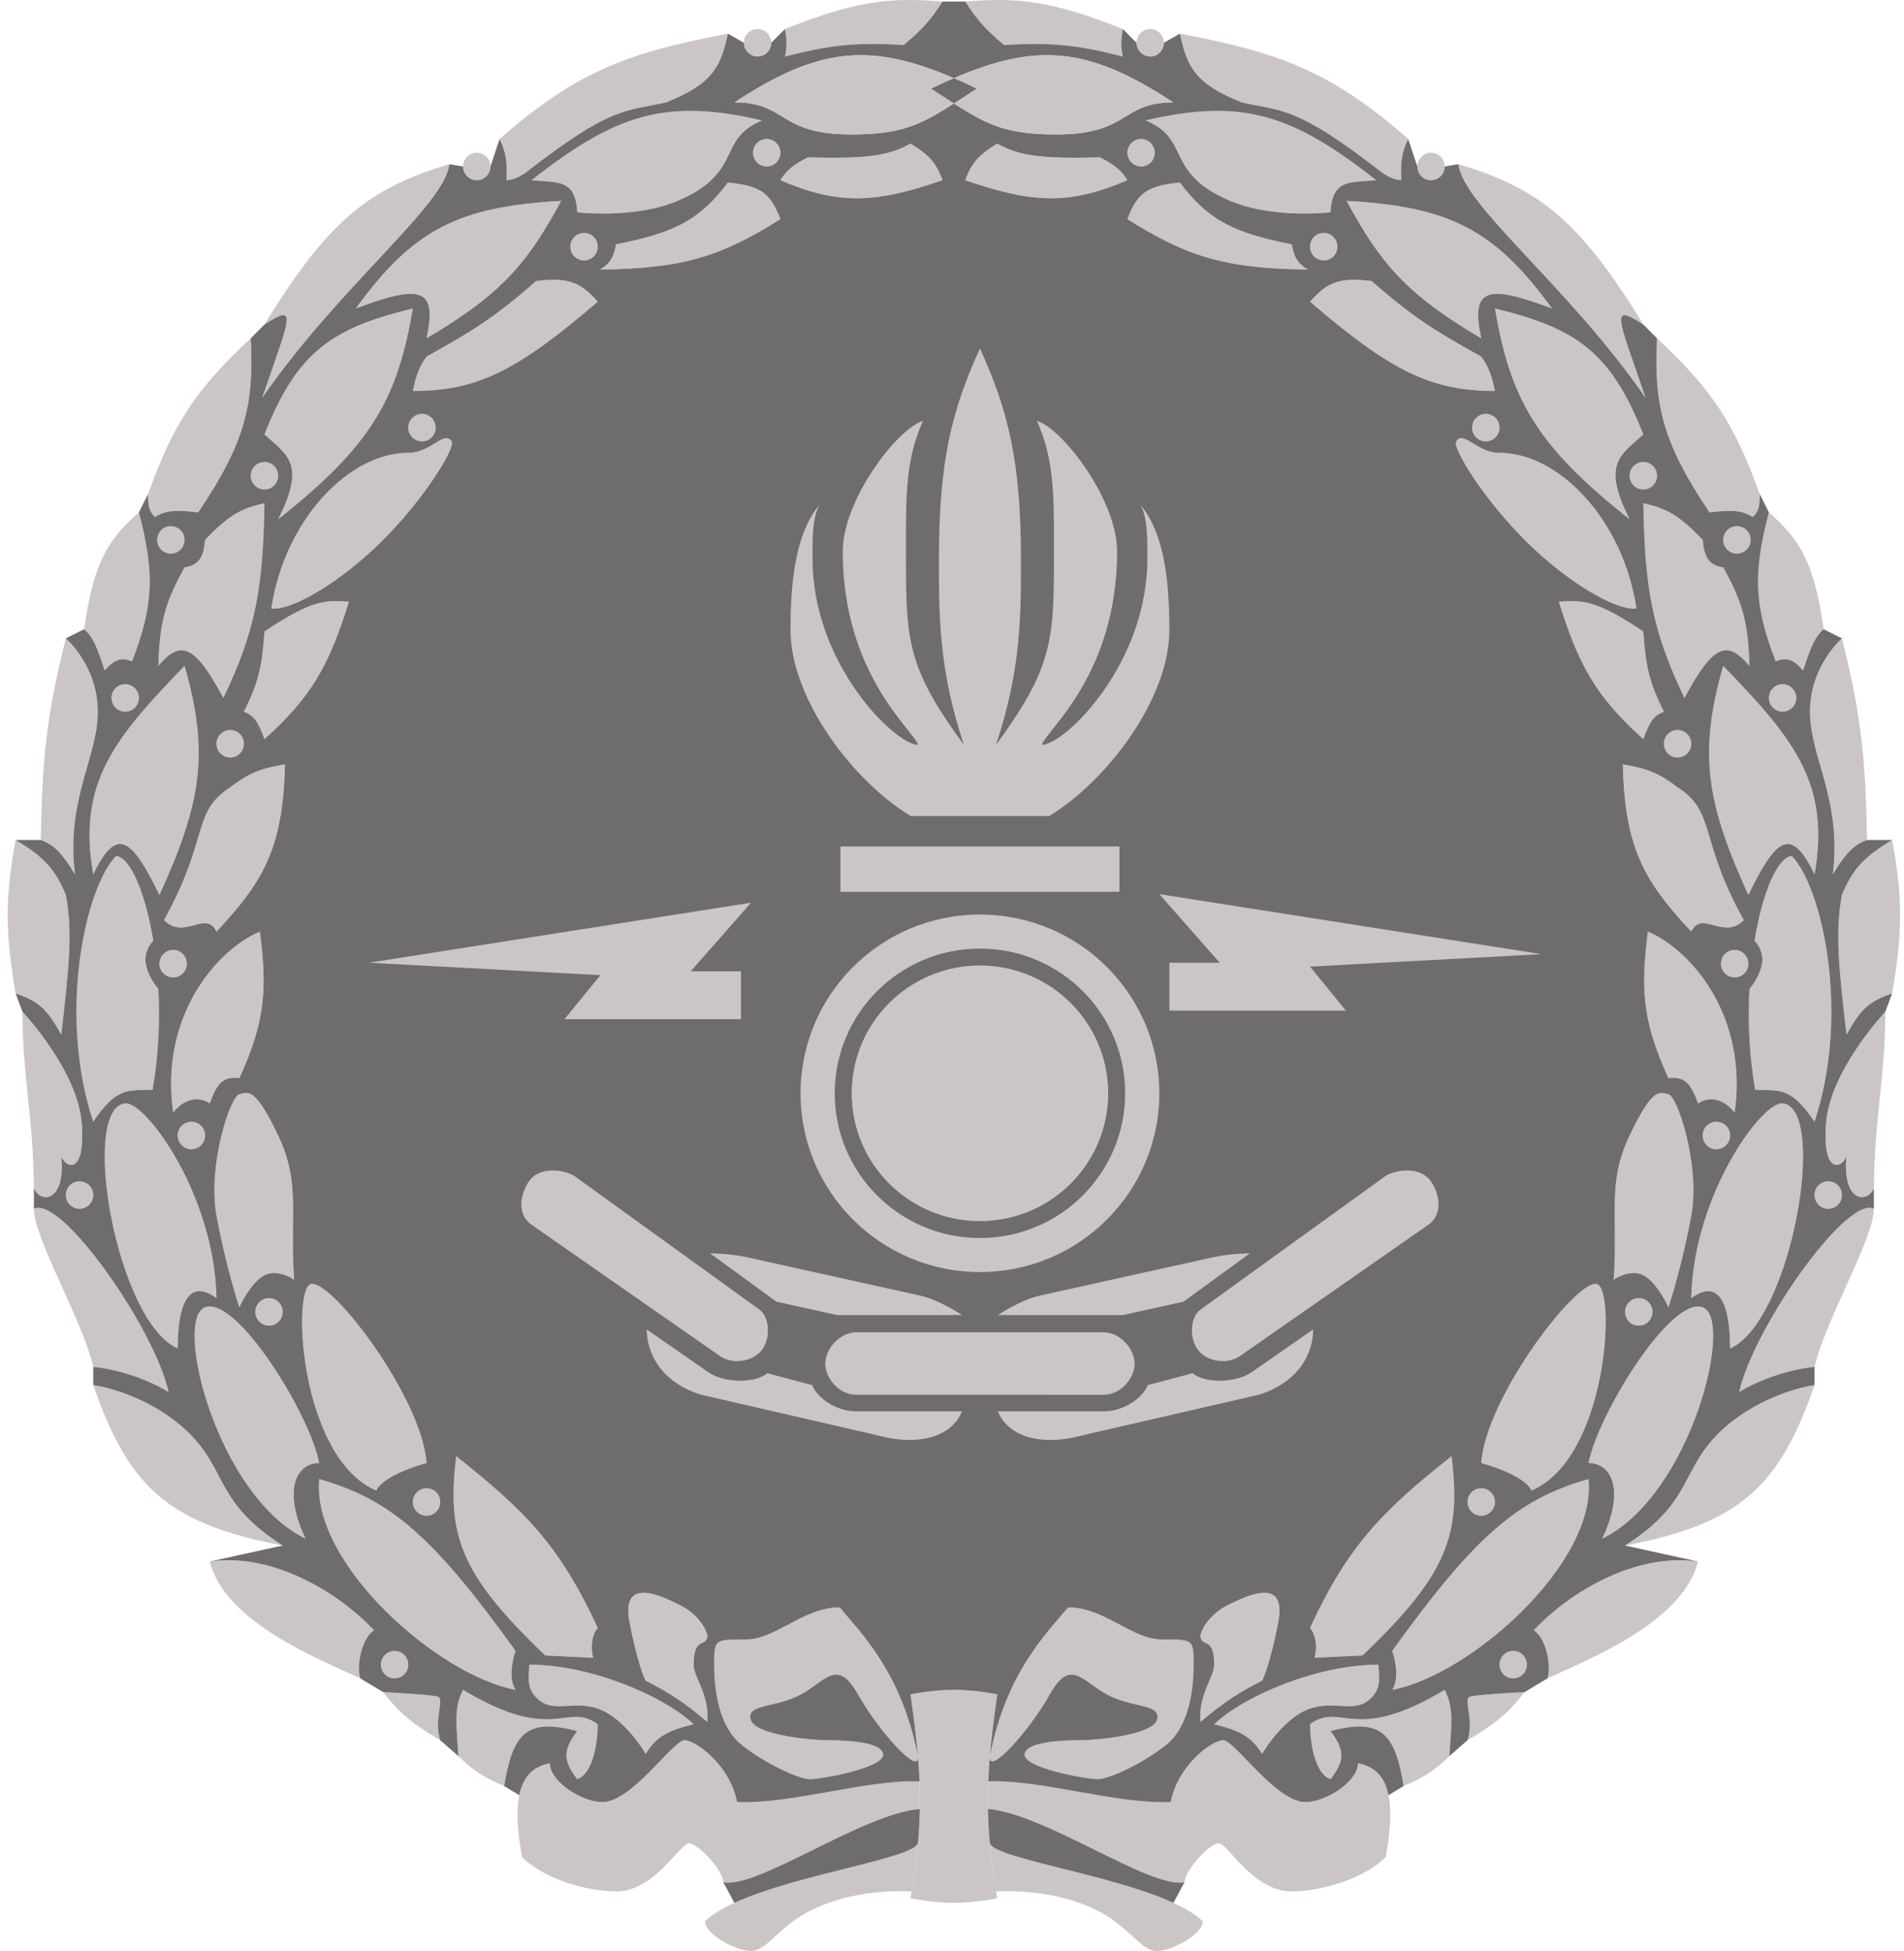 <svg width="164" height="168" viewBox="0 0 164 168" fill="none" xmlns="http://www.w3.org/2000/svg">
<path d="M78.523 162.871C74.1 162.674 70.561 163.858 68.594 165.238C66.628 166.619 65.842 168 64.662 168C63.482 168 60.729 166.619 60.729 165.436C61.334 164.861 62.209 164.338 63.254 163.858C68.662 161.374 78.611 160.051 79.064 158.729C78.946 160.007 78.767 161.36 78.523 162.871Z" fill="#CBC5C5"/>
<path d="M79.064 151.228C79.065 151.242 79.066 151.255 79.067 151.269C79.185 152.937 75.659 149.038 73.903 145.907C72.134 142.751 71.151 144.724 68.988 145.907C66.825 147.091 64.269 146.696 64.662 148.077C65.055 149.458 70.168 149.852 71.151 149.852C72.134 149.852 75.87 149.852 76.067 151.036C76.263 152.219 70.757 153.206 69.774 153.206C68.791 153.206 65.842 151.825 63.875 150.247C61.909 148.669 61.516 145.513 61.516 143.343C61.516 141.173 61.516 141.173 64.269 141.173C66.825 141.173 69.184 138.411 72.33 138.411C74.1 140.581 77.639 143.935 79.064 151.228Z" fill="#CBC5C5"/>
<path d="M59.746 143.343C59.746 140.778 60.926 141.962 60.926 140.778C60.795 140.252 60.139 139.003 58.566 138.214C56.6 137.228 53.454 135.847 54.24 139.792C54.869 142.948 55.42 144.395 55.617 144.724C57.664 145.773 58.822 146.515 60.926 148.274C61.122 145.907 59.746 144.447 59.746 143.343Z" fill="#CBC5C5"/>
<path d="M59.746 148.471C56.993 145.907 50.701 143.343 45.588 143.343C45.588 144.329 45.195 145.513 46.572 146.499C47.948 147.485 49.718 146.302 51.881 147.288C53.611 148.077 55.092 150.115 55.617 151.036C56.493 149.599 57.426 149.046 59.746 148.471Z" fill="#CBC5C5"/>
<path d="M49.718 153.206C51.133 152.732 51.487 149.852 51.487 148.471C48.734 146.499 47.751 150.247 39.886 145.513C39.193 146.941 39.225 147.809 39.493 151.228C40.752 152.43 41.57 153.014 43.425 153.797C44.171 149.23 45.371 147.912 49.718 149.063C48.499 150.705 48.465 151.564 49.718 153.206Z" fill="#CBC5C5"/>
<path d="M62.302 162.082C62.302 161.096 60.139 158.729 59.353 158.729C58.566 158.729 56.403 162.871 53.06 162.871C50.697 162.871 46.957 161.885 44.968 159.912C44.514 157.465 44.488 155.77 44.728 154.587C45.126 152.624 46.254 152.071 47.358 151.825C47.358 153.403 50.111 155.178 51.881 155.178C54.437 155.178 57.976 149.852 58.959 149.852C59.943 149.852 62.892 152.022 63.482 155.178C68.201 155.376 74.69 153.206 79.204 153.403C79.237 154.203 79.246 154.985 79.231 155.77C74.297 156.165 65.252 162.674 62.302 162.082Z" fill="#CBC5C5"/>
<path d="M51.094 142.751C50.779 141.489 51.16 140.515 51.487 140.187C48.147 132.94 45.121 130.03 39.296 125.392C38.462 132.222 39.644 135.552 46.965 142.554L51.094 142.751Z" fill="#CBC5C5"/>
<path d="M32.807 143.343C32.807 143.996 33.336 144.526 33.987 144.526C34.639 144.526 35.167 143.996 35.167 143.343C35.167 142.689 34.639 142.159 33.987 142.159C33.336 142.159 32.807 142.689 32.807 143.343Z" fill="#CBC5C5"/>
<path d="M35.56 129.337C35.56 129.991 36.088 130.521 36.74 130.521C37.392 130.521 37.92 129.991 37.92 129.337C37.92 128.684 37.392 128.154 36.74 128.154C36.088 128.154 35.56 128.684 35.56 129.337Z" fill="#CBC5C5"/>
<path d="M21.992 112.965C21.992 113.619 22.521 114.149 23.172 114.149C23.824 114.149 24.352 113.619 24.352 112.965C24.352 112.311 23.824 111.782 23.172 111.782C22.521 111.782 21.992 112.311 21.992 112.965Z" fill="#CBC5C5"/>
<path d="M5.672 102.905C5.672 103.559 6.2 104.088 6.852 104.088C7.503 104.088 8.032 103.559 8.032 102.905C8.032 102.251 7.503 101.721 6.852 101.721C6.2 101.721 5.672 102.251 5.672 102.905Z" fill="#CBC5C5"/>
<path d="M15.307 97.776C15.307 98.43 15.835 98.96 16.487 98.96C17.138 98.96 17.666 98.43 17.666 97.776C17.666 97.123 17.138 96.593 16.487 96.593C15.835 96.593 15.307 97.123 15.307 97.776Z" fill="#CBC5C5"/>
<path d="M13.734 82.982C13.734 83.635 14.262 84.165 14.914 84.165C15.565 84.165 16.093 83.635 16.093 82.982C16.093 82.328 15.565 81.798 14.914 81.798C14.262 81.798 13.734 82.328 13.734 82.982Z" fill="#CBC5C5"/>
<path d="M9.605 60.1C9.605 60.754 10.133 61.283 10.784 61.283C11.436 61.283 11.964 60.754 11.964 60.1C11.964 59.446 11.436 58.916 10.784 58.916C10.133 58.916 9.605 59.446 9.605 60.1Z" fill="#CBC5C5"/>
<path d="M18.65 64.045C18.65 64.699 19.178 65.229 19.829 65.229C20.481 65.229 21.009 64.699 21.009 64.045C21.009 63.391 20.481 62.862 19.829 62.862C19.178 62.862 18.65 63.391 18.65 64.045Z" fill="#CBC5C5"/>
<path d="M13.537 46.489C13.537 47.143 14.066 47.673 14.717 47.673C15.369 47.673 15.897 47.143 15.897 46.489C15.897 45.836 15.369 45.306 14.717 45.306C14.066 45.306 13.537 45.836 13.537 46.489Z" fill="#CBC5C5"/>
<path d="M21.599 40.966C21.599 41.62 22.127 42.15 22.779 42.15C23.431 42.15 23.959 41.62 23.959 40.966C23.959 40.312 23.431 39.782 22.779 39.782C22.127 39.782 21.599 40.312 21.599 40.966Z" fill="#CBC5C5"/>
<path d="M35.167 36.824C35.167 37.477 35.695 38.007 36.347 38.007C36.998 38.007 37.526 37.477 37.526 36.824C37.526 36.17 36.998 35.64 36.347 35.64C35.695 35.64 35.167 36.17 35.167 36.824Z" fill="#CBC5C5"/>
<path d="M49.128 21.24C49.128 21.894 49.656 22.424 50.308 22.424C50.959 22.424 51.487 21.894 51.487 21.24C51.487 20.587 50.959 20.057 50.308 20.057C49.656 20.057 49.128 20.587 49.128 21.24Z" fill="#CBC5C5"/>
<path d="M39.886 14.336C39.886 14.99 40.414 15.52 41.066 15.52C41.717 15.52 42.246 14.99 42.246 14.336C42.246 13.682 41.717 13.153 41.066 13.153C40.414 13.153 39.886 13.682 39.886 14.336Z" fill="#CBC5C5"/>
<path d="M64.858 13.153C64.858 13.806 65.387 14.336 66.038 14.336C66.69 14.336 67.218 13.806 67.218 13.153C67.218 12.499 66.69 11.969 66.038 11.969C65.387 11.969 64.858 12.499 64.858 13.153Z" fill="#CBC5C5"/>
<path d="M64.072 3.684C64.072 4.338 64.6 4.868 65.252 4.868C65.903 4.868 66.431 4.338 66.431 3.684C66.431 3.031 65.903 2.501 65.252 2.501C64.6 2.501 64.072 3.031 64.072 3.684Z" fill="#CBC5C5"/>
<path d="M44.409 142.159C44.146 142.883 43.779 144.566 44.409 145.513C37.719 144.273 26.783 134.609 27.498 127.365C33.603 129.111 37.242 132.207 44.409 142.159Z" fill="#CBC5C5"/>
<path d="M36.74 125.984C36.347 120.264 28.285 109.809 26.712 110.598C25.139 111.387 25.925 125.59 32.414 128.351C32.886 127.247 35.495 126.313 36.74 125.984Z" fill="#CBC5C5"/>
<path d="M32.217 140.384C29.071 137.031 23.369 133.677 18.06 134.466C19.436 139.792 27.695 142.948 31.038 144.526C30.644 143.343 31.234 140.976 32.217 140.384Z" fill="#CBC5C5"/>
<path d="M37.92 149.852C37.33 148.077 38.313 146.302 37.723 146.104C37.251 145.947 34.38 145.776 33.004 145.71C34.341 147.434 35.384 148.353 37.92 149.852Z" fill="#CBC5C5"/>
<path d="M27.498 125.984C26.712 121.842 20.419 111.584 17.666 112.571C14.914 113.557 18.65 128.746 26.318 132.494C24.352 128.351 25.483 125.984 27.498 125.984Z" fill="#CBC5C5"/>
<path d="M25.335 110.203C24.942 104.483 25.925 101.919 23.959 97.776C21.992 93.634 21.403 94.028 20.616 94.226C19.829 94.423 17.863 100.341 18.65 104.68C19.279 108.152 20.223 111.387 20.616 112.571C20.944 111.847 21.835 110.282 22.779 109.809C23.723 109.336 24.876 109.875 25.335 110.203Z" fill="#CBC5C5"/>
<path d="M18.65 111.782C18.473 102.905 12.554 94.837 10.784 95.015C6.852 95.409 9.998 113.754 15.307 116.121C15.307 111.782 16.487 110.203 18.65 111.782Z" fill="#CBC5C5"/>
<path d="M24.352 133.085C18.453 129.337 19.633 126.576 16.093 123.222C13.262 120.54 9.539 119.475 8.032 119.277C11.036 127.891 14.326 131.19 24.352 133.085Z" fill="#CBC5C5"/>
<path d="M14.52 119.869C13.341 114.442 5.279 102.905 2.919 104.088C2.919 106.653 7.14 113.754 8.032 117.699C11.02 118.015 13.603 119.277 14.52 119.869Z" fill="#CBC5C5"/>
<path d="M22.386 80.22C18.65 81.798 13.734 87.519 14.914 95.804C16.172 94.226 17.535 94.62 18.06 95.015C18.702 93.26 19.218 92.672 20.616 92.845C22.88 87.896 23.013 85.135 22.386 80.22Z" fill="#CBC5C5"/>
<path d="M9.998 73.711C7.442 76.275 4.908 87.129 8.032 96.593C10.176 93.39 11.212 93.985 13.144 93.831C13.66 90.881 13.783 87.892 13.64 85.152C13.343 84.823 12.711 83.929 12.554 82.982C12.397 82.035 12.92 81.272 13.201 81.009C12.511 76.786 11.207 73.823 9.998 73.711Z" fill="#CBC5C5"/>
<path d="M1.936 87.124C1.936 92.845 2.858 95.882 2.919 102.313C3.509 103.694 5.672 103.497 5.279 99.552C5.56 100.492 7.364 101.396 7.048 96.79C6.733 92.184 1.936 87.124 1.936 87.124Z" fill="#CBC5C5"/>
<path d="M24.549 65.82C24.375 73.016 22.708 75.892 18.65 80.22C17.695 78.31 15.897 81.009 14.127 79.234C18.06 72.133 16.487 69.963 19.829 67.793C21.702 66.373 22.726 66.148 24.549 65.82Z" fill="#CBC5C5"/>
<path d="M15.897 57.338C9.998 63.453 6.617 67.343 8.032 75.289C10.052 71.104 11.329 72.134 13.734 77.064C17.285 69.273 18.088 64.948 15.897 57.338Z" fill="#CBC5C5"/>
<path d="M5.279 89.097C5.965 83.149 6.262 80.22 5.672 77.064C4.761 74.873 3.836 73.827 1.346 72.33C0.397 77.495 0.475 80.381 1.346 85.546C3.567 86.263 4.225 87.236 5.279 89.097Z" fill="#CBC5C5"/>
<path d="M6.458 75.289C5.672 68.779 8.425 65.229 8.425 61.283C8.425 57.338 5.672 54.971 5.672 54.971C3.894 62.022 3.642 65.756 3.509 72.33C4.688 72.774 5.339 73.462 6.458 75.289Z" fill="#CBC5C5"/>
<path d="M30.054 51.815C28.362 57.227 26.92 59.924 22.779 63.651C22.212 62.029 21.812 61.605 21.009 61.283C22.375 58.575 22.589 57.064 22.779 54.38C26.919 51.604 28.046 51.678 30.054 51.815Z" fill="#CBC5C5"/>
<path d="M19.24 60.1C16.68 55.328 15.499 55.163 13.64 57.338C13.734 53.266 14.406 51.582 15.897 48.856C17.282 48.654 17.533 47.802 17.666 46.489C19.794 44.256 20.888 43.757 22.779 43.333C22.66 50.416 22.087 54.174 19.24 60.1Z" fill="#CBC5C5"/>
<path d="M11.964 44.122C9.175 46.56 8.046 48.612 7.245 54.182C8.001 54.83 8.375 55.745 9.015 57.733C9.911 56.736 10.43 56.594 11.374 56.944C13.291 52.038 13.294 49.232 11.964 44.122Z" fill="#CBC5C5"/>
<path d="M23.369 52.407C24.519 44.756 30.054 38.993 35.167 38.993C37.133 38.993 38.247 37.021 38.903 38.007C39.254 38.536 36.586 42.95 32.807 46.686C29.541 49.916 25.284 52.59 23.369 52.407Z" fill="#CBC5C5"/>
<path d="M35.56 26.566C28.604 28.241 25.569 30.306 22.779 37.415C24.816 39.225 26.346 39.985 23.959 44.714C32.167 38.242 34.245 34.195 35.56 26.566Z" fill="#CBC5C5"/>
<path d="M21.599 29.131C16.803 33.587 14.913 36.557 12.751 42.544C12.748 43.509 12.809 43.998 13.341 44.517C14.23 43.999 14.965 43.86 17.077 44.122C21.153 38.076 21.882 34.815 21.599 29.131Z" fill="#CBC5C5"/>
<path d="M48.341 17.295C39.455 17.788 35.563 19.79 30.644 26.566C36.313 24.431 37.66 24.823 36.74 29.131C43.34 25.259 45.494 22.524 48.341 17.295Z" fill="#CBC5C5"/>
<path d="M38.706 14.139C38.313 17.689 29.268 24.593 22.582 34.259C24.942 27.355 25.743 26.02 22.779 27.947C28.275 18.958 31.815 16.194 38.706 14.139Z" fill="#CBC5C5"/>
<path d="M51.487 25.974C50.085 24.422 49.13 23.828 46.178 24.199C42.413 27.521 40.378 28.665 36.904 30.616L36.74 30.709C36.123 31.543 35.842 32.308 35.56 33.667C41.038 33.679 44.552 31.948 51.487 25.974Z" fill="#CBC5C5"/>
<path d="M58.37 17.295C54.633 18.873 49.718 18.281 49.718 18.281C49.584 15.362 47.977 15.737 45.785 15.52C53.038 9.82 57.353 8.437 65.645 10.371C61.712 11.969 64.072 14.886 58.37 17.295Z" fill="#CBC5C5"/>
<path d="M51.684 23.213C59.018 23.14 62.254 21.98 67.218 18.873C66.334 16.517 65.42 15.999 62.695 15.717C60.203 19.047 57.943 20.068 53.06 21.043C52.87 22.091 52.603 22.656 51.684 23.213Z" fill="#CBC5C5"/>
<path d="M62.695 2.895C62.094 5.762 61.364 7.222 57.386 8.813C53.89 9.623 52.779 9.017 45.195 14.928C44.56 15.327 44.215 15.459 43.622 15.52C43.711 13.868 43.559 13.09 43.032 11.969C49.76 6.063 54.241 4.511 62.695 2.895Z" fill="#CBC5C5"/>
<path d="M81.179 15.52C80.652 14.021 80.031 13.346 78.426 12.364C76.519 13.445 74.548 13.678 69.578 13.547C68.315 14.207 67.769 14.629 67.218 15.52C72.112 17.598 75.191 17.591 81.179 15.52Z" fill="#CBC5C5"/>
<path d="M81.179 0.134C80.246 1.607 79.562 2.43 77.836 3.881C73.603 3.612 71.392 3.903 67.611 4.868C67.816 3.945 67.764 3.424 67.611 2.501C73.705 0.082 76.581 -0.247 81.179 0.134Z" fill="#CBC5C5"/>
<path d="M85.803 162.871C90.226 162.674 93.765 163.858 95.732 165.238C97.698 166.619 98.485 168 99.664 168C100.844 168 103.597 166.619 103.597 165.436C102.992 164.861 102.117 164.338 101.073 163.858C95.664 161.374 85.715 160.051 85.263 158.729C85.38 160.007 85.559 161.36 85.803 162.871Z" fill="#CBC5C5"/>
<path d="M85.263 151.228C85.261 151.242 85.26 151.255 85.259 151.269C85.141 152.937 88.667 149.038 90.423 145.907C92.192 142.751 93.175 144.724 95.338 145.907C97.501 147.091 100.058 146.696 99.664 148.077C99.271 149.458 94.159 149.852 93.175 149.852C92.192 149.852 88.456 149.852 88.26 151.036C88.063 152.219 93.569 153.206 94.552 153.206C95.535 153.206 98.485 151.825 100.451 150.247C102.417 148.669 102.811 145.513 102.811 143.343C102.811 141.173 102.811 141.173 100.058 141.173C97.501 141.173 95.142 138.411 91.996 138.411C90.226 140.581 86.687 143.935 85.263 151.228Z" fill="#CBC5C5"/>
<path d="M104.58 143.343C104.58 140.778 103.4 141.962 103.4 140.778C103.532 140.252 104.187 139.003 105.76 138.214C107.726 137.228 110.872 135.847 110.086 139.792C109.457 142.948 108.906 144.395 108.71 144.724C106.662 145.773 105.504 146.515 103.4 148.274C103.204 145.907 104.58 144.447 104.58 143.343Z" fill="#CBC5C5"/>
<path d="M104.58 148.471C107.333 145.907 113.625 143.343 118.738 143.343C118.738 144.329 119.131 145.513 117.755 146.499C116.378 147.485 114.609 146.302 112.446 147.288C110.715 148.077 109.234 150.115 108.71 151.036C107.833 149.599 106.9 149.046 104.58 148.471Z" fill="#CBC5C5"/>
<path d="M114.609 153.206C113.193 152.732 112.839 149.852 112.839 148.471C115.592 146.499 116.575 150.247 124.44 145.513C125.133 146.941 125.101 147.809 124.833 151.228C123.575 152.43 122.756 153.014 120.901 153.797C120.155 149.23 118.955 147.912 114.609 149.063C115.828 150.705 115.861 151.564 114.609 153.206Z" fill="#CBC5C5"/>
<path d="M102.024 162.082C102.024 161.096 104.187 158.729 104.974 158.729C105.76 158.729 107.923 162.871 111.266 162.871C113.629 162.871 117.37 161.885 119.358 159.912C119.813 157.465 119.838 155.77 119.598 154.587C119.2 152.624 118.072 152.071 116.968 151.825C116.968 153.403 114.215 155.178 112.446 155.178C109.889 155.178 106.35 149.852 105.367 149.852C104.384 149.852 101.434 152.022 100.844 155.178C96.125 155.376 89.636 153.206 85.122 153.403C85.089 154.203 85.08 154.985 85.095 155.77C90.029 156.165 99.075 162.674 102.024 162.082Z" fill="#CBC5C5"/>
<path d="M113.232 142.751C113.547 141.489 113.167 140.515 112.839 140.187C116.18 132.94 119.205 130.03 125.03 125.392C125.864 132.222 124.683 135.552 117.361 142.554L113.232 142.751Z" fill="#CBC5C5"/>
<path d="M131.519 143.343C131.519 143.996 130.991 144.526 130.339 144.526C129.688 144.526 129.159 143.996 129.159 143.343C129.159 142.689 129.688 142.159 130.339 142.159C130.991 142.159 131.519 142.689 131.519 143.343Z" fill="#CBC5C5"/>
<path d="M128.766 129.337C128.766 129.991 128.238 130.521 127.586 130.521C126.935 130.521 126.406 129.991 126.406 129.337C126.406 128.684 126.935 128.154 127.586 128.154C128.238 128.154 128.766 128.684 128.766 129.337Z" fill="#CBC5C5"/>
<path d="M142.334 112.965C142.334 113.619 141.806 114.149 141.154 114.149C140.502 114.149 139.974 113.619 139.974 112.965C139.974 112.311 140.502 111.782 141.154 111.782C141.806 111.782 142.334 112.311 142.334 112.965Z" fill="#CBC5C5"/>
<path d="M158.654 102.905C158.654 103.559 158.126 104.088 157.474 104.088C156.823 104.088 156.295 103.559 156.295 102.905C156.295 102.251 156.823 101.721 157.474 101.721C158.126 101.721 158.654 102.251 158.654 102.905Z" fill="#CBC5C5"/>
<path d="M149.019 97.776C149.019 98.43 148.491 98.96 147.839 98.96C147.188 98.96 146.66 98.43 146.66 97.776C146.66 97.123 147.188 96.593 147.839 96.593C148.491 96.593 149.019 97.123 149.019 97.776Z" fill="#CBC5C5"/>
<path d="M150.592 82.982C150.592 83.635 150.064 84.165 149.413 84.165C148.761 84.165 148.233 83.635 148.233 82.982C148.233 82.328 148.761 81.798 149.413 81.798C150.064 81.798 150.592 82.328 150.592 82.982Z" fill="#CBC5C5"/>
<path d="M154.722 60.1C154.722 60.754 154.193 61.283 153.542 61.283C152.89 61.283 152.362 60.754 152.362 60.1C152.362 59.446 152.89 58.916 153.542 58.916C154.193 58.916 154.722 59.446 154.722 60.1Z" fill="#CBC5C5"/>
<path d="M145.676 64.045C145.676 64.699 145.148 65.229 144.497 65.229C143.845 65.229 143.317 64.699 143.317 64.045C143.317 63.391 143.845 62.862 144.497 62.862C145.148 62.862 145.676 63.391 145.676 64.045Z" fill="#CBC5C5"/>
<path d="M150.789 46.489C150.789 47.143 150.261 47.673 149.609 47.673C148.958 47.673 148.429 47.143 148.429 46.489C148.429 45.836 148.958 45.306 149.609 45.306C150.261 45.306 150.789 45.836 150.789 46.489Z" fill="#CBC5C5"/>
<path d="M142.727 40.966C142.727 41.62 142.199 42.15 141.547 42.15C140.896 42.15 140.367 41.62 140.367 40.966C140.367 40.312 140.896 39.782 141.547 39.782C142.199 39.782 142.727 40.312 142.727 40.966Z" fill="#CBC5C5"/>
<path d="M129.159 36.824C129.159 37.477 128.631 38.007 127.98 38.007C127.328 38.007 126.8 37.477 126.8 36.824C126.8 36.17 127.328 35.64 127.98 35.64C128.631 35.64 129.159 36.17 129.159 36.824Z" fill="#CBC5C5"/>
<path d="M115.198 21.24C115.198 21.894 114.67 22.424 114.019 22.424C113.367 22.424 112.839 21.894 112.839 21.24C112.839 20.587 113.367 20.057 114.019 20.057C114.67 20.057 115.198 20.587 115.198 21.24Z" fill="#CBC5C5"/>
<path d="M124.44 14.336C124.44 14.99 123.912 15.52 123.26 15.52C122.609 15.52 122.081 14.99 122.081 14.336C122.081 13.682 122.609 13.153 123.26 13.153C123.912 13.153 124.44 13.682 124.44 14.336Z" fill="#CBC5C5"/>
<path d="M99.468 13.153C99.468 13.806 98.94 14.336 98.288 14.336C97.636 14.336 97.108 13.806 97.108 13.153C97.108 12.499 97.636 11.969 98.288 11.969C98.94 11.969 99.468 12.499 99.468 13.153Z" fill="#CBC5C5"/>
<path d="M100.254 3.684C100.254 4.338 99.726 4.868 99.075 4.868C98.423 4.868 97.895 4.338 97.895 3.684C97.895 3.031 98.423 2.501 99.075 2.501C99.726 2.501 100.254 3.031 100.254 3.684Z" fill="#CBC5C5"/>
<path d="M119.918 142.159C120.18 142.883 120.547 144.566 119.918 145.513C126.607 144.273 137.544 134.609 136.828 127.365C130.724 129.111 127.084 132.207 119.918 142.159Z" fill="#CBC5C5"/>
<path d="M127.586 125.984C127.98 120.264 136.041 109.809 137.615 110.598C139.188 111.387 138.401 125.59 131.912 128.351C131.44 127.247 128.832 126.313 127.586 125.984Z" fill="#CBC5C5"/>
<path d="M132.109 140.384C135.255 137.031 140.957 133.677 146.266 134.466C144.89 139.792 136.631 142.948 133.289 144.526C133.682 143.343 133.092 140.976 132.109 140.384Z" fill="#CBC5C5"/>
<path d="M126.406 149.852C126.996 148.077 126.013 146.302 126.603 146.104C127.075 145.947 129.946 145.776 131.322 145.71C129.985 147.434 128.942 148.353 126.406 149.852Z" fill="#CBC5C5"/>
<path d="M136.828 125.984C137.615 121.842 143.907 111.584 146.66 112.571C149.413 113.557 145.676 128.746 138.008 132.494C139.974 128.351 138.844 125.984 136.828 125.984Z" fill="#CBC5C5"/>
<path d="M138.991 110.203C139.384 104.483 138.401 101.919 140.367 97.776C142.334 93.634 142.924 94.028 143.71 94.226C144.497 94.423 146.463 100.341 145.676 104.68C145.047 108.152 144.103 111.387 143.71 112.571C143.382 111.847 142.491 110.282 141.547 109.809C140.603 109.336 139.45 109.875 138.991 110.203Z" fill="#CBC5C5"/>
<path d="M145.676 111.782C145.853 102.905 151.772 94.837 153.542 95.015C157.474 95.409 154.328 113.754 149.019 116.121C149.019 111.782 147.839 110.203 145.676 111.782Z" fill="#CBC5C5"/>
<path d="M139.974 133.085C145.873 129.337 144.693 126.576 148.233 123.222C151.064 120.54 154.787 119.475 156.295 119.277C153.29 127.891 150 131.19 139.974 133.085Z" fill="#CBC5C5"/>
<path d="M149.806 119.869C150.986 114.442 159.048 102.905 161.407 104.088C161.407 106.653 157.186 113.754 156.295 117.699C153.306 118.015 150.723 119.277 149.806 119.869Z" fill="#CBC5C5"/>
<path d="M141.94 80.22C145.676 81.798 150.592 87.519 149.413 95.804C148.154 94.226 146.791 94.62 146.266 95.015C145.624 93.26 145.108 92.672 143.71 92.845C141.446 87.896 141.313 85.135 141.94 80.22Z" fill="#CBC5C5"/>
<path d="M154.328 73.711C156.885 76.275 159.418 87.129 156.295 96.593C154.15 93.39 153.114 93.985 151.182 93.831C150.666 90.881 150.543 87.892 150.687 85.152C150.983 84.823 151.615 83.929 151.772 82.982C151.929 82.035 151.406 81.272 151.125 81.009C151.815 76.786 153.119 73.823 154.328 73.711Z" fill="#CBC5C5"/>
<path d="M162.39 87.124C162.39 92.845 161.469 95.882 161.407 102.313C160.817 103.694 158.654 103.497 159.048 99.552C158.766 100.492 156.963 101.396 157.278 96.79C157.593 92.184 162.39 87.124 162.39 87.124Z" fill="#CBC5C5"/>
<path d="M139.778 65.82C139.952 73.016 141.618 75.892 145.676 80.22C146.632 78.31 148.429 81.009 150.199 79.234C146.266 72.133 147.839 69.963 144.497 67.793C142.624 66.373 141.601 66.148 139.778 65.82Z" fill="#CBC5C5"/>
<path d="M148.429 57.338C154.328 63.453 157.709 67.343 156.295 75.289C154.275 71.104 152.997 72.134 150.592 77.064C147.041 69.273 146.238 64.948 148.429 57.338Z" fill="#CBC5C5"/>
<path d="M159.048 89.097C158.361 83.149 158.064 80.22 158.654 77.064C159.565 74.873 160.49 73.827 162.98 72.33C163.929 77.495 163.851 80.381 162.98 85.546C160.759 86.263 160.101 87.236 159.048 89.097Z" fill="#CBC5C5"/>
<path d="M157.868 75.289C158.654 68.779 155.901 65.229 155.901 61.283C155.901 57.338 158.654 54.971 158.654 54.971C160.432 62.022 160.684 65.756 160.817 72.33C159.638 72.774 158.987 73.462 157.868 75.289Z" fill="#CBC5C5"/>
<path d="M134.272 51.815C135.964 57.227 137.406 59.924 141.547 63.651C142.114 62.029 142.514 61.605 143.317 61.283C141.952 58.575 141.737 57.064 141.547 54.38C137.407 51.604 136.281 51.678 134.272 51.815Z" fill="#CBC5C5"/>
<path d="M145.087 60.1C147.646 55.328 148.827 55.163 150.687 57.338C150.592 53.266 149.92 51.582 148.429 48.856C147.044 48.654 146.794 47.802 146.66 46.489C144.533 44.256 143.438 43.757 141.547 43.333C141.666 50.416 142.24 54.174 145.087 60.1Z" fill="#CBC5C5"/>
<path d="M152.362 44.122C155.151 46.56 156.28 48.612 157.081 54.182C156.325 54.83 155.951 55.745 155.311 57.733C154.415 56.736 153.897 56.594 152.952 56.944C151.035 52.038 151.032 49.232 152.362 44.122Z" fill="#CBC5C5"/>
<path d="M140.957 52.407C139.808 44.756 134.272 38.993 129.159 38.993C127.193 38.993 126.079 37.021 125.423 38.007C125.072 38.536 127.741 42.95 131.519 46.686C134.786 49.916 139.043 52.59 140.957 52.407Z" fill="#CBC5C5"/>
<path d="M128.766 26.566C135.722 28.241 138.757 30.306 141.547 37.415C139.51 39.225 137.98 39.985 140.367 44.714C132.159 38.242 130.081 34.195 128.766 26.566Z" fill="#CBC5C5"/>
<path d="M142.727 29.131C147.523 33.587 149.413 36.557 151.575 42.544C151.578 43.509 151.517 43.998 150.986 44.517C150.096 43.999 149.361 43.86 147.25 44.122C143.174 38.076 142.444 34.815 142.727 29.131Z" fill="#CBC5C5"/>
<path d="M115.985 17.295C124.871 17.788 128.763 19.79 133.682 26.566C128.013 24.431 126.666 24.823 127.586 29.131C120.987 25.259 118.832 22.524 115.985 17.295Z" fill="#CBC5C5"/>
<path d="M125.62 14.139C126.013 17.689 135.058 24.593 141.744 34.259C139.384 27.355 138.583 26.02 141.547 27.947C136.051 18.958 132.512 16.194 125.62 14.139Z" fill="#CBC5C5"/>
<path d="M112.839 25.974C114.241 24.422 115.196 23.828 118.148 24.199C121.913 27.521 123.949 28.665 127.423 30.616L127.586 30.709C128.203 31.543 128.484 32.308 128.766 33.667C123.288 33.679 119.774 31.948 112.839 25.974Z" fill="#CBC5C5"/>
<path d="M105.957 17.295C109.693 18.873 114.609 18.281 114.609 18.281C114.742 15.362 116.349 15.737 118.541 15.52C111.288 9.82 106.974 8.437 98.681 10.371C102.614 11.969 100.254 14.886 105.957 17.295Z" fill="#CBC5C5"/>
<path d="M112.642 23.213C105.308 23.14 102.073 21.98 97.108 18.873C97.993 16.517 98.906 15.999 101.631 15.717C104.123 19.047 106.384 20.068 111.266 21.043C111.456 22.091 111.723 22.656 112.642 23.213Z" fill="#CBC5C5"/>
<path d="M101.631 2.895C102.232 5.762 102.962 7.222 106.94 8.813C110.437 9.623 111.547 9.017 119.131 14.928C119.766 15.327 120.111 15.459 120.704 15.52C120.615 13.868 120.767 13.09 121.294 11.969C114.566 6.063 110.085 4.511 101.631 2.895Z" fill="#CBC5C5"/>
<path d="M83.147 15.52C83.674 14.021 84.295 13.346 85.9 12.364C87.808 13.445 89.778 13.678 94.749 13.547C96.011 14.207 96.557 14.629 97.108 15.52C92.214 17.598 89.135 17.591 83.147 15.52Z" fill="#CBC5C5"/>
<path d="M83.147 0.134C84.08 1.607 84.765 2.43 86.49 3.881C90.723 3.612 92.934 3.903 96.715 4.868C96.511 3.945 96.562 3.424 96.715 2.501C90.621 0.082 87.745 -0.247 83.147 0.134Z" fill="#CBC5C5"/>
<path d="M78.426 163.463C78.426 163.463 80.393 163.858 82.163 163.858C83.933 163.858 85.9 163.463 85.9 163.463C85.867 163.263 85.834 163.066 85.803 162.871C85.559 161.36 85.38 160.007 85.263 158.729C85.168 157.709 85.113 156.737 85.095 155.77C85.08 154.985 85.089 154.203 85.122 153.403C85.15 152.711 85.196 152.004 85.259 151.269L85.263 151.228C85.399 149.64 85.614 147.915 85.9 145.907C85.9 145.907 84.129 145.513 82.163 145.513C80.197 145.513 78.426 145.907 78.426 145.907C78.712 147.915 78.927 149.64 79.064 151.228L79.067 151.269C79.13 152.004 79.176 152.711 79.204 153.403C79.237 154.203 79.246 154.985 79.231 155.77C79.213 156.737 79.158 157.709 79.064 158.729C78.946 160.007 78.767 161.36 78.523 162.871C78.492 163.066 78.46 163.263 78.426 163.463Z" fill="#CBC5C5"/>
<path fill-rule="evenodd" clip-rule="evenodd" d="M78.426 145.907C78.426 145.907 80.197 145.513 82.163 145.513C84.129 145.513 85.9 145.907 85.9 145.907C85.614 147.915 85.399 149.64 85.263 151.228C86.687 143.935 90.226 140.581 91.996 138.411C95.142 138.411 97.501 141.173 100.058 141.173C102.811 141.173 102.811 141.173 102.811 143.343C102.811 145.513 102.417 148.669 100.451 150.247C98.485 151.825 95.535 153.206 94.552 153.206C93.569 153.206 88.063 152.219 88.26 151.036C88.456 149.852 92.192 149.852 93.175 149.852C94.159 149.852 99.271 149.458 99.664 148.077C100.058 146.696 97.501 147.091 95.338 145.907C93.175 144.724 92.192 142.751 90.423 145.907C88.667 149.038 85.141 152.937 85.259 151.269C85.196 152.004 85.15 152.711 85.122 153.403C89.636 153.206 96.125 155.376 100.844 155.178C101.434 152.022 104.384 149.852 105.367 149.852C106.35 149.852 109.889 155.178 112.446 155.178C114.215 155.178 116.968 153.403 116.968 151.825C118.072 152.071 119.2 152.624 119.598 154.587L120.901 153.797C120.155 149.23 118.955 147.912 114.609 149.063C115.828 150.705 115.861 151.564 114.609 153.206C113.193 152.732 112.839 149.852 112.839 148.471C115.592 146.499 116.575 150.247 124.44 145.513C125.133 146.941 125.101 147.809 124.833 151.228L126.406 149.852C126.996 148.077 126.013 146.302 126.603 146.104C127.075 145.947 129.946 145.776 131.322 145.71L133.289 144.526C133.682 143.343 133.092 140.976 132.109 140.384C135.255 137.031 140.957 133.677 146.266 134.466L139.974 133.085C145.873 129.337 144.693 126.576 148.233 123.222C151.064 120.54 154.787 119.475 156.295 119.277V117.699C153.306 118.015 150.723 119.277 149.806 119.869C150.986 114.442 159.048 102.905 161.407 104.088V102.313C160.817 103.694 158.654 103.497 159.048 99.552C158.766 100.492 156.963 101.396 157.278 96.79C157.593 92.184 162.39 87.124 162.39 87.124L162.98 85.546C160.759 86.263 160.101 87.236 159.048 89.097C158.361 83.149 158.064 80.22 158.654 77.064C159.565 74.873 160.49 73.827 162.98 72.33H160.817C159.638 72.774 158.987 73.462 157.868 75.289C158.654 68.779 155.901 65.229 155.901 61.283C155.901 57.338 158.654 54.971 158.654 54.971L157.081 54.182C156.325 54.83 155.951 55.745 155.311 57.733C154.415 56.736 153.897 56.594 152.952 56.944C151.035 52.038 151.032 49.232 152.362 44.122L151.575 42.544C151.578 43.509 151.517 43.998 150.986 44.517C150.096 43.999 149.361 43.86 147.25 44.122C143.174 38.076 142.444 34.815 142.727 29.131L141.547 27.947C138.583 26.02 139.384 27.355 141.744 34.259C135.058 24.593 126.013 17.689 125.62 14.139L124.44 14.336C124.44 14.99 123.912 15.52 123.26 15.52C122.609 15.52 122.081 14.99 122.081 14.336L121.294 11.969C120.767 13.09 120.615 13.868 120.704 15.52C120.111 15.459 119.766 15.327 119.131 14.928C111.547 9.017 110.437 9.623 106.94 8.813C102.962 7.222 102.232 5.762 101.631 2.895L100.254 3.684C100.254 4.338 99.726 4.868 99.075 4.868C98.423 4.868 97.895 4.338 97.895 3.684L96.715 2.501C96.562 3.424 96.511 3.945 96.715 4.868C92.934 3.903 90.723 3.612 86.49 3.881C84.765 2.43 84.08 1.607 83.147 0.134H83.146H81.18H81.179C80.246 1.607 79.562 2.43 77.836 3.881C73.603 3.612 71.392 3.903 67.611 4.868C67.816 3.945 67.764 3.424 67.611 2.501L66.431 3.684C66.431 4.338 65.903 4.868 65.252 4.868C64.6 4.868 64.072 4.338 64.072 3.684L62.695 2.895C62.094 5.762 61.364 7.222 57.386 8.813C53.89 9.623 52.779 9.017 45.195 14.928C44.56 15.327 44.215 15.459 43.622 15.52C43.711 13.868 43.559 13.09 43.032 11.969L42.246 14.336C42.246 14.99 41.717 15.52 41.066 15.52C40.414 15.52 39.886 14.99 39.886 14.336L38.706 14.139C38.313 17.689 29.268 24.593 22.582 34.259C24.942 27.355 25.743 26.02 22.779 27.947L21.599 29.131C21.882 34.815 21.153 38.076 17.077 44.122C14.965 43.86 14.23 43.999 13.341 44.517C12.809 43.998 12.748 43.509 12.751 42.544L11.964 44.122C13.294 49.232 13.291 52.038 11.374 56.944C10.43 56.594 9.911 56.736 9.015 57.733C8.375 55.745 8.001 54.83 7.245 54.182L5.672 54.971C5.672 54.971 8.425 57.338 8.425 61.283C8.425 65.229 5.672 68.779 6.458 75.289C5.339 73.462 4.688 72.774 3.509 72.33H1.346C3.836 73.827 4.761 74.873 5.672 77.064C6.262 80.22 5.965 83.149 5.279 89.097C4.225 87.236 3.567 86.263 1.346 85.546L1.936 87.124C1.936 87.124 6.733 92.184 7.048 96.79C7.364 101.396 5.56 100.492 5.279 99.552C5.672 103.497 3.509 103.694 2.919 102.313V104.088C5.279 102.905 13.341 114.442 14.52 119.869C13.603 119.277 11.02 118.015 8.032 117.699V119.277C9.539 119.475 13.262 120.54 16.093 123.222C19.633 126.576 18.453 129.337 24.352 133.085L18.06 134.466C23.369 133.677 29.071 137.031 32.217 140.384C31.234 140.976 30.644 143.343 31.038 144.526L33.004 145.71C34.38 145.776 37.251 145.947 37.723 146.104C38.313 146.302 37.33 148.077 37.92 149.852L39.493 151.228C39.225 147.809 39.193 146.941 39.886 145.513C47.751 150.247 48.734 146.499 51.487 148.471C51.487 149.852 51.133 152.732 49.718 153.206C48.465 151.564 48.499 150.705 49.718 149.063C45.371 147.912 44.171 149.23 43.425 153.797L44.728 154.587C45.126 152.624 46.254 152.071 47.358 151.825C47.358 153.403 50.111 155.178 51.881 155.178C54.437 155.178 57.976 149.852 58.959 149.852C59.943 149.852 62.892 152.022 63.482 155.178C68.201 155.376 74.69 153.206 79.204 153.403C79.176 152.711 79.13 152.004 79.067 151.269C79.185 152.937 75.659 149.038 73.903 145.907C72.134 142.751 71.151 144.724 68.988 145.907C66.825 147.091 64.269 146.696 64.662 148.077C65.055 149.458 70.168 149.852 71.151 149.852C72.134 149.852 75.87 149.852 76.067 151.036C76.263 152.219 70.757 153.206 69.774 153.206C68.791 153.206 65.842 151.825 63.875 150.247C61.909 148.669 61.516 145.513 61.516 143.343C61.516 141.173 61.516 141.173 64.269 141.173C66.825 141.173 69.184 138.411 72.33 138.411C74.1 140.581 77.639 143.935 79.064 151.228C78.927 149.64 78.712 147.915 78.426 145.907ZM60.926 140.778C60.926 141.962 59.746 140.778 59.746 143.343C59.746 144.447 61.122 145.907 60.926 148.274C58.822 146.515 57.664 145.773 55.617 144.724C55.42 144.395 54.869 142.948 54.24 139.792C53.454 135.847 56.6 137.228 58.566 138.214C60.139 139.003 60.795 140.252 60.926 140.778ZM45.588 143.343C50.701 143.343 56.993 145.907 59.746 148.471C57.426 149.046 56.493 149.599 55.617 151.036C55.092 150.115 53.611 148.077 51.881 147.288C49.718 146.302 47.948 147.485 46.572 146.499C45.195 145.513 45.588 144.329 45.588 143.343ZM51.487 140.187C51.16 140.515 50.779 141.489 51.094 142.751L46.965 142.554C39.644 135.552 38.462 132.222 39.296 125.392C45.121 130.03 48.147 132.94 51.487 140.187ZM44.409 145.513C43.779 144.566 44.146 142.883 44.409 142.159C37.242 132.207 33.603 129.111 27.498 127.365C26.783 134.609 37.719 144.273 44.409 145.513ZM33.987 144.526C33.336 144.526 32.807 143.996 32.807 143.343C32.807 142.689 33.336 142.159 33.987 142.159C34.639 142.159 35.167 142.689 35.167 143.343C35.167 143.996 34.639 144.526 33.987 144.526ZM36.74 130.521C36.088 130.521 35.56 129.991 35.56 129.337C35.56 128.684 36.088 128.154 36.74 128.154C37.392 128.154 37.92 128.684 37.92 129.337C37.92 129.991 37.392 130.521 36.74 130.521ZM23.172 114.149C22.521 114.149 21.992 113.619 21.992 112.965C21.992 112.311 22.521 111.782 23.172 111.782C23.824 111.782 24.352 112.311 24.352 112.965C24.352 113.619 23.824 114.149 23.172 114.149ZM6.852 104.088C6.2 104.088 5.672 103.559 5.672 102.905C5.672 102.251 6.2 101.721 6.852 101.721C7.503 101.721 8.032 102.251 8.032 102.905C8.032 103.559 7.503 104.088 6.852 104.088ZM16.487 98.96C15.835 98.96 15.307 98.43 15.307 97.776C15.307 97.123 15.835 96.593 16.487 96.593C17.138 96.593 17.666 97.123 17.666 97.776C17.666 98.43 17.138 98.96 16.487 98.96ZM14.914 84.165C14.262 84.165 13.734 83.635 13.734 82.982C13.734 82.328 14.262 81.798 14.914 81.798C15.565 81.798 16.093 82.328 16.093 82.982C16.093 83.635 15.565 84.165 14.914 84.165ZM10.784 61.283C10.133 61.283 9.605 60.754 9.605 60.1C9.605 59.446 10.133 58.916 10.784 58.916C11.436 58.916 11.964 59.446 11.964 60.1C11.964 60.754 11.436 61.283 10.784 61.283ZM19.829 65.229C19.178 65.229 18.65 64.699 18.65 64.045C18.65 63.391 19.178 62.862 19.829 62.862C20.481 62.862 21.009 63.391 21.009 64.045C21.009 64.699 20.481 65.229 19.829 65.229ZM14.717 47.673C14.066 47.673 13.537 47.143 13.537 46.489C13.537 45.836 14.066 45.306 14.717 45.306C15.369 45.306 15.897 45.836 15.897 46.489C15.897 47.143 15.369 47.673 14.717 47.673ZM22.779 42.15C22.127 42.15 21.599 41.62 21.599 40.966C21.599 40.312 22.127 39.782 22.779 39.782C23.431 39.782 23.959 40.312 23.959 40.966C23.959 41.62 23.431 42.15 22.779 42.15ZM36.347 38.007C35.695 38.007 35.167 37.477 35.167 36.824C35.167 36.17 35.695 35.64 36.347 35.64C36.998 35.64 37.526 36.17 37.526 36.824C37.526 37.477 36.998 38.007 36.347 38.007ZM50.308 22.424C49.656 22.424 49.128 21.894 49.128 21.24C49.128 20.587 49.656 20.057 50.308 20.057C50.959 20.057 51.487 20.587 51.487 21.24C51.487 21.894 50.959 22.424 50.308 22.424ZM66.038 14.336C65.387 14.336 64.858 13.806 64.858 13.153C64.858 12.499 65.387 11.969 66.038 11.969C66.69 11.969 67.218 12.499 67.218 13.153C67.218 13.806 66.69 14.336 66.038 14.336ZM26.712 110.598C28.285 109.809 36.347 120.264 36.74 125.984C35.495 126.313 32.886 127.247 32.414 128.351C25.925 125.59 25.139 111.387 26.712 110.598ZM17.666 112.571C20.419 111.584 26.712 121.842 27.498 125.984C25.483 125.984 24.352 128.351 26.318 132.494C18.65 128.746 14.914 113.557 17.666 112.571ZM23.959 97.776C25.925 101.919 24.942 104.483 25.335 110.203C24.876 109.875 23.723 109.336 22.779 109.809C21.835 110.282 20.944 111.847 20.616 112.571C20.223 111.387 19.279 108.152 18.65 104.68C17.863 100.341 19.829 94.423 20.616 94.226C21.403 94.028 21.992 93.634 23.959 97.776ZM10.784 95.015C12.554 94.837 18.473 102.905 18.65 111.782C16.487 110.203 15.307 111.782 15.307 116.121C9.998 113.754 6.852 95.409 10.784 95.015ZM14.914 95.804C13.734 87.519 18.65 81.798 22.386 80.22C23.013 85.135 22.88 87.896 20.616 92.845C19.218 92.672 18.702 93.26 18.06 95.015C17.535 94.62 16.172 94.226 14.914 95.804ZM8.032 96.593C4.908 87.129 7.442 76.275 9.998 73.711C11.207 73.823 12.511 76.786 13.201 81.009C12.92 81.272 12.397 82.035 12.554 82.982C12.711 83.929 13.343 84.823 13.64 85.152C13.783 87.892 13.66 90.881 13.144 93.831C11.212 93.985 10.176 93.39 8.032 96.593ZM18.65 80.22C22.708 75.892 24.375 73.016 24.549 65.82C22.726 66.148 21.702 66.373 19.829 67.793C16.487 69.963 18.06 72.133 14.127 79.234C15.897 81.009 17.695 78.31 18.65 80.22ZM8.032 75.289C6.617 67.343 9.998 63.453 15.897 57.338C18.088 64.948 17.285 69.273 13.734 77.064C11.329 72.134 10.052 71.104 8.032 75.289ZM22.779 63.651C26.92 59.924 28.362 57.227 30.054 51.815C28.046 51.678 26.919 51.604 22.779 54.38C22.589 57.064 22.375 58.575 21.009 61.283C21.812 61.605 22.212 62.029 22.779 63.651ZM13.64 57.338C15.499 55.163 16.68 55.328 19.24 60.1C22.087 54.174 22.66 50.416 22.779 43.333C20.888 43.757 19.794 44.256 17.666 46.489C17.533 47.802 17.282 48.654 15.897 48.856C14.406 51.582 13.734 53.266 13.64 57.338ZM35.167 38.993C30.054 38.993 24.519 44.756 23.369 52.407C25.284 52.59 29.541 49.916 32.807 46.686C36.586 42.95 39.254 38.536 38.903 38.007C38.247 37.021 37.133 38.993 35.167 38.993ZM22.779 37.415C25.569 30.306 28.604 28.241 35.56 26.566C34.245 34.195 32.167 38.242 23.959 44.714C26.346 39.985 24.816 39.225 22.779 37.415ZM30.644 26.566C35.563 19.79 39.455 17.788 48.341 17.295C45.494 22.524 43.34 25.259 36.74 29.131C37.66 24.823 36.313 24.431 30.644 26.566ZM46.178 24.199C49.13 23.828 50.085 24.422 51.487 25.974C44.552 31.948 41.038 33.679 35.56 33.667C35.842 32.308 36.123 31.543 36.74 30.709L36.904 30.616C40.378 28.665 42.413 27.521 46.178 24.199ZM49.718 18.281C49.718 18.281 54.633 18.873 58.37 17.295C64.072 14.886 61.712 11.969 65.645 10.371C57.353 8.437 53.038 9.82 45.785 15.52C47.977 15.737 49.584 15.362 49.718 18.281ZM67.218 18.873C62.254 21.98 59.018 23.14 51.684 23.213C52.603 22.656 52.87 22.091 53.06 21.043C57.943 20.068 60.203 19.047 62.695 15.717C65.42 15.999 66.334 16.517 67.218 18.873ZM82.163 8.908C79.235 10.787 77.565 11.575 73.314 11.575C69.908 11.575 68.576 10.766 67.354 10.024C66.318 9.394 65.36 8.813 63.285 8.813C70.551 4.029 75.004 3.659 82.163 6.734C89.323 3.659 93.775 4.029 101.041 8.813C98.966 8.813 98.008 9.394 96.972 10.024C95.75 10.766 94.418 11.575 91.013 11.575C86.761 11.575 85.091 10.787 82.163 8.908ZM78.426 12.364C80.031 13.346 80.652 14.021 81.179 15.52C75.191 17.591 72.112 17.598 67.218 15.52C67.769 14.629 68.315 14.207 69.578 13.547C74.548 13.678 76.519 13.445 78.426 12.364ZM103.4 140.778C103.4 141.962 104.58 140.778 104.58 143.343C104.58 144.447 103.204 145.907 103.4 148.274C105.504 146.515 106.662 145.773 108.71 144.724C108.906 144.395 109.457 142.948 110.086 139.792C110.872 135.847 107.726 137.228 105.76 138.214C104.187 139.003 103.532 140.252 103.4 140.778ZM118.738 143.343C113.625 143.343 107.333 145.907 104.58 148.471C106.9 149.046 107.833 149.599 108.71 151.036C109.234 150.115 110.715 148.077 112.446 147.288C114.609 146.302 116.378 147.485 117.755 146.499C119.131 145.513 118.738 144.329 118.738 143.343ZM112.839 140.187C113.167 140.515 113.547 141.489 113.232 142.751L117.361 142.554C124.683 135.552 125.864 132.222 125.03 125.392C119.205 130.03 116.18 132.94 112.839 140.187ZM119.918 145.513C120.547 144.566 120.18 142.883 119.918 142.159C127.084 132.207 130.724 129.111 136.828 127.365C137.544 134.609 126.607 144.273 119.918 145.513ZM130.339 144.526C130.991 144.526 131.519 143.996 131.519 143.343C131.519 142.689 130.991 142.159 130.339 142.159C129.688 142.159 129.159 142.689 129.159 143.343C129.159 143.996 129.688 144.526 130.339 144.526ZM127.586 130.521C128.238 130.521 128.766 129.991 128.766 129.337C128.766 128.684 128.238 128.154 127.586 128.154C126.935 128.154 126.406 128.684 126.406 129.337C126.406 129.991 126.935 130.521 127.586 130.521ZM141.154 114.149C141.806 114.149 142.334 113.619 142.334 112.965C142.334 112.311 141.806 111.782 141.154 111.782C140.502 111.782 139.974 112.311 139.974 112.965C139.974 113.619 140.502 114.149 141.154 114.149ZM157.474 104.088C158.126 104.088 158.654 103.559 158.654 102.905C158.654 102.251 158.126 101.721 157.474 101.721C156.823 101.721 156.295 102.251 156.295 102.905C156.295 103.559 156.823 104.088 157.474 104.088ZM147.839 98.96C148.491 98.96 149.019 98.43 149.019 97.776C149.019 97.123 148.491 96.593 147.839 96.593C147.188 96.593 146.66 97.123 146.66 97.776C146.66 98.43 147.188 98.96 147.839 98.96ZM149.413 84.165C150.064 84.165 150.592 83.635 150.592 82.982C150.592 82.328 150.064 81.798 149.413 81.798C148.761 81.798 148.233 82.328 148.233 82.982C148.233 83.635 148.761 84.165 149.413 84.165ZM153.542 61.283C154.193 61.283 154.722 60.754 154.722 60.1C154.722 59.446 154.193 58.916 153.542 58.916C152.89 58.916 152.362 59.446 152.362 60.1C152.362 60.754 152.89 61.283 153.542 61.283ZM144.497 65.229C145.148 65.229 145.676 64.699 145.676 64.045C145.676 63.391 145.148 62.862 144.497 62.862C143.845 62.862 143.317 63.391 143.317 64.045C143.317 64.699 143.845 65.229 144.497 65.229ZM149.609 47.673C150.261 47.673 150.789 47.143 150.789 46.489C150.789 45.836 150.261 45.306 149.609 45.306C148.958 45.306 148.429 45.836 148.429 46.489C148.429 47.143 148.958 47.673 149.609 47.673ZM141.547 42.15C142.199 42.15 142.727 41.62 142.727 40.966C142.727 40.312 142.199 39.782 141.547 39.782C140.896 39.782 140.367 40.312 140.367 40.966C140.367 41.62 140.896 42.15 141.547 42.15ZM127.98 38.007C128.631 38.007 129.159 37.477 129.159 36.824C129.159 36.17 128.631 35.64 127.98 35.64C127.328 35.64 126.8 36.17 126.8 36.824C126.8 37.477 127.328 38.007 127.98 38.007ZM114.019 22.424C114.67 22.424 115.198 21.894 115.198 21.24C115.198 20.587 114.67 20.057 114.019 20.057C113.367 20.057 112.839 20.587 112.839 21.24C112.839 21.894 113.367 22.424 114.019 22.424ZM98.288 14.336C98.94 14.336 99.468 13.806 99.468 13.153C99.468 12.499 98.94 11.969 98.288 11.969C97.636 11.969 97.108 12.499 97.108 13.153C97.108 13.806 97.636 14.336 98.288 14.336ZM137.615 110.598C136.041 109.809 127.98 120.264 127.586 125.984C128.832 126.313 131.44 127.247 131.912 128.351C138.401 125.59 139.188 111.387 137.615 110.598ZM146.66 112.571C143.907 111.584 137.615 121.842 136.828 125.984C138.844 125.984 139.974 128.351 138.008 132.494C145.676 128.746 149.413 113.557 146.66 112.571ZM140.367 97.776C138.401 101.919 139.384 104.483 138.991 110.203C139.45 109.875 140.603 109.336 141.547 109.809C142.491 110.282 143.382 111.847 143.71 112.571C144.103 111.387 145.047 108.152 145.676 104.68C146.463 100.341 144.497 94.423 143.71 94.226C142.924 94.028 142.334 93.634 140.367 97.776ZM153.542 95.015C151.772 94.837 145.853 102.905 145.676 111.782C147.839 110.203 149.019 111.782 149.019 116.121C154.328 113.754 157.474 95.409 153.542 95.015ZM149.413 95.804C150.592 87.519 145.676 81.798 141.94 80.22C141.313 85.135 141.446 87.896 143.71 92.845C145.108 92.672 145.624 93.26 146.266 95.015C146.791 94.62 148.154 94.226 149.413 95.804ZM156.295 96.593C159.418 87.129 156.885 76.275 154.328 73.711C153.119 73.823 151.815 76.786 151.125 81.009C151.406 81.272 151.929 82.035 151.772 82.982C151.615 83.929 150.983 84.823 150.687 85.152C150.543 87.892 150.666 90.881 151.182 93.831C153.114 93.985 154.15 93.39 156.295 96.593ZM145.676 80.22C141.618 75.892 139.952 73.016 139.778 65.82C141.601 66.148 142.624 66.373 144.497 67.793C147.839 69.963 146.266 72.133 150.199 79.234C148.429 81.009 146.632 78.31 145.676 80.22ZM156.295 75.289C157.709 67.343 154.328 63.453 148.429 57.338C146.238 64.948 147.041 69.273 150.592 77.064C152.997 72.134 154.275 71.104 156.295 75.289ZM141.547 63.651C137.406 59.924 135.964 57.227 134.272 51.815C136.281 51.678 137.407 51.604 141.547 54.38C141.737 57.064 141.952 58.575 143.317 61.283C142.514 61.605 142.114 62.029 141.547 63.651ZM150.687 57.338C148.827 55.163 147.646 55.328 145.087 60.1C142.24 54.174 141.666 50.416 141.547 43.333C143.438 43.757 144.533 44.256 146.66 46.489C146.794 47.802 147.044 48.654 148.429 48.856C149.92 51.582 150.592 53.266 150.687 57.338ZM129.159 38.993C134.272 38.993 139.808 44.756 140.957 52.407C139.043 52.59 134.786 49.916 131.519 46.686C127.741 42.95 125.072 38.536 125.423 38.007C126.079 37.021 127.193 38.993 129.159 38.993ZM141.547 37.415C138.757 30.306 135.722 28.241 128.766 26.566C130.081 34.195 132.159 38.242 140.367 44.714C137.98 39.985 139.51 39.225 141.547 37.415ZM133.682 26.566C128.763 19.79 124.871 17.788 115.985 17.295C118.832 22.524 120.987 25.259 127.586 29.131C126.666 24.823 128.013 24.431 133.682 26.566ZM118.148 24.199C115.196 23.828 114.241 24.422 112.839 25.974C119.774 31.948 123.288 33.679 128.766 33.667C128.484 32.308 128.203 31.543 127.586 30.709L127.423 30.616C123.949 28.665 121.913 27.521 118.148 24.199ZM114.609 18.281C114.609 18.281 109.693 18.873 105.957 17.295C100.254 14.886 102.614 11.969 98.681 10.371C106.974 8.437 111.288 9.82 118.541 15.52C116.349 15.737 114.742 15.362 114.609 18.281ZM97.108 18.873C102.073 21.98 105.308 23.14 112.642 23.213C111.723 22.656 111.456 22.091 111.266 21.043C106.384 20.068 104.123 19.047 101.631 15.717C98.906 15.999 97.993 16.517 97.108 18.873ZM85.9 12.364C84.295 13.346 83.674 14.021 83.147 15.52C89.135 17.591 92.214 17.598 97.108 15.52C96.557 14.629 96.011 14.207 94.749 13.547C89.778 13.678 87.808 13.445 85.9 12.364Z" fill="#6F6C6C"/>
<path fill-rule="evenodd" clip-rule="evenodd" d="M82.163 6.734C89.323 3.659 93.775 4.029 101.041 8.813C98.966 8.813 98.008 9.394 96.972 10.024C95.75 10.766 94.418 11.575 91.013 11.575C86.761 11.575 85.091 10.787 82.163 8.908C82.522 8.678 82.899 8.431 83.302 8.168C83.566 7.996 83.841 7.816 84.128 7.629C83.45 7.304 82.796 7.006 82.163 6.734ZM82.163 6.734C81.53 7.006 80.877 7.304 80.198 7.629C80.486 7.816 80.76 7.996 81.024 8.168C81.427 8.431 81.805 8.678 82.163 8.908C79.235 10.787 77.565 11.575 73.314 11.575C69.908 11.575 68.576 10.766 67.354 10.024C66.318 9.394 65.36 8.813 63.285 8.813C70.551 4.029 75.004 3.659 82.163 6.734Z" fill="#CBC5C5"/>
<path d="M82.163 6.734C81.53 7.006 80.877 7.304 80.198 7.629C80.486 7.816 80.76 7.996 81.024 8.168C81.427 8.431 81.805 8.678 82.163 8.908C82.522 8.678 82.899 8.431 83.302 8.168C83.566 7.996 83.841 7.816 84.128 7.629C83.45 7.304 82.796 7.006 82.163 6.734Z" fill="#6F6C6C"/>
<path d="M85.095 155.77C85.113 156.737 85.168 157.709 85.263 158.729C85.715 160.051 95.664 161.374 101.073 163.858L102.024 162.082C99.075 162.674 90.029 156.165 85.095 155.77Z" fill="#6F6C6C"/>
<path d="M79.064 158.729C79.158 157.709 79.213 156.737 79.231 155.77C74.297 156.165 65.252 162.674 62.302 162.082L63.254 163.858C68.662 161.374 78.611 160.051 79.064 158.729Z" fill="#6F6C6C"/>
<path d="M95.443 94.145C95.443 100.217 90.502 105.14 84.406 105.14C78.311 105.14 73.37 100.217 73.37 94.145C73.37 88.072 78.311 83.149 84.406 83.149C90.502 83.149 95.443 88.072 95.443 94.145Z" fill="#CBC5C5"/>
<path fill-rule="evenodd" clip-rule="evenodd" d="M84.406 109.538C92.94 109.538 99.857 102.646 99.857 94.145C99.857 85.643 92.94 78.751 84.406 78.751C75.873 78.751 68.956 85.643 68.956 94.145C68.956 102.646 75.873 109.538 84.406 109.538ZM84.406 106.606C91.314 106.606 96.914 101.027 96.914 94.145C96.914 87.262 91.314 81.683 84.406 81.683C77.499 81.683 71.899 87.262 71.899 94.145C71.899 101.027 77.499 106.606 84.406 106.606ZM95.443 94.145C95.443 100.217 90.502 105.14 84.406 105.14C78.311 105.14 73.37 100.217 73.37 94.145C73.37 88.072 78.311 83.149 84.406 83.149C90.502 83.149 95.443 88.072 95.443 94.145Z" fill="#CBC5C5"/>
<path d="M72.389 72.887H96.424V76.796H72.389V72.887Z" fill="#CBC5C5"/>
<path d="M90.366 70.272C95.289 67.309 100.725 60.207 100.725 54.229C100.725 49.587 100.161 45.748 98.21 43.454C98.864 44.513 98.828 46.514 98.828 48.098C98.828 57.236 91.687 64.134 89.742 64.134C90.142 62.845 96.223 58.07 96.223 47.476C96.223 43.051 91.52 36.887 89.313 36.245C90.835 39.622 90.78 42.825 90.78 47.223V47.395C90.78 55.075 90.78 57.333 85.792 64.134C87.939 57.679 87.939 53.164 87.939 48.208V48.098C87.939 39.79 86.859 35.376 84.406 30C81.954 35.376 80.874 39.79 80.874 48.098V48.208C80.874 53.164 80.874 57.679 83.021 64.134C78.033 57.333 78.033 55.075 78.033 47.395L78.033 47.223C78.033 42.825 77.978 39.622 79.5 36.245C77.293 36.887 72.59 43.051 72.59 47.476C72.59 58.07 78.671 62.845 79.071 64.134C77.126 64.134 69.985 57.236 69.985 48.098C69.985 46.514 69.949 44.513 70.603 43.454C68.652 45.748 68.088 49.587 68.088 54.229C68.088 60.207 73.524 67.309 78.447 70.272H84.406H90.366Z" fill="#CBC5C5"/>
<path d="M106.912 116.694L123.025 105.467C124.294 104.598 124.042 102.838 123.229 101.693C122.416 100.547 120.537 100.603 119.391 101.229L103.37 112.792C102.507 113.454 102.416 115.275 103.208 116.275C104 117.275 105.788 117.56 106.912 116.694Z" fill="#CBC5C5"/>
<path d="M85.949 113.244H96.717L101.939 112.089L107.654 107.927C107.654 107.927 106.006 107.927 104.434 108.274L89.551 111.569C87.868 111.945 85.949 113.244 85.949 113.244Z" fill="#CBC5C5"/>
<path d="M85.949 121.532H95.03C96.867 121.532 98.425 120.348 98.864 119.271L102.722 118.249C103.746 119.112 106.399 119.158 107.871 118.117L113.106 114.479C113.106 116.694 111.719 119.089 108.407 120.108L92.29 123.817C89.062 124.433 86.728 123.45 85.949 121.532Z" fill="#CBC5C5"/>
<path d="M61.901 116.693L45.788 105.466C44.519 104.597 44.771 102.837 45.584 101.691C46.397 100.546 48.276 100.602 49.422 101.228L65.443 112.791C66.305 113.452 66.396 115.274 65.605 116.274C64.813 117.274 63.025 117.559 61.901 116.693Z" fill="#CBC5C5"/>
<path d="M82.864 113.242H72.096L66.874 112.088L61.158 107.925C61.158 107.925 62.807 107.925 64.379 108.272L79.262 111.567C80.945 111.943 82.864 113.242 82.864 113.242Z" fill="#CBC5C5"/>
<path d="M82.864 121.531H73.783C71.946 121.531 70.388 120.347 69.949 119.27L66.091 118.247C65.067 119.111 62.414 119.157 60.942 118.115L55.707 114.477C55.707 116.693 57.094 119.088 60.406 120.106L76.523 123.815C79.751 124.431 82.084 123.449 82.864 121.531Z" fill="#CBC5C5"/>
<path d="M84.406 114.721L95.03 114.722C96.58 114.722 97.733 116.267 97.733 117.415C97.733 118.563 96.66 120.108 95.03 120.108L84.406 120.106H73.783C72.153 120.106 71.08 118.562 71.08 117.413C71.08 116.265 72.233 114.721 73.783 114.721H84.406Z" fill="#CBC5C5"/>
<path d="M63.826 87.763V83.638H59.496L64.693 77.732L31.775 82.9L51.715 83.974L48.616 87.763H63.826Z" fill="#CBC5C5"/>
<path d="M100.725 87.025V82.9H105.055L99.857 76.994L132.775 82.162L112.836 83.236L115.934 87.025H100.725Z" fill="#CBC5C5"/>
</svg>
